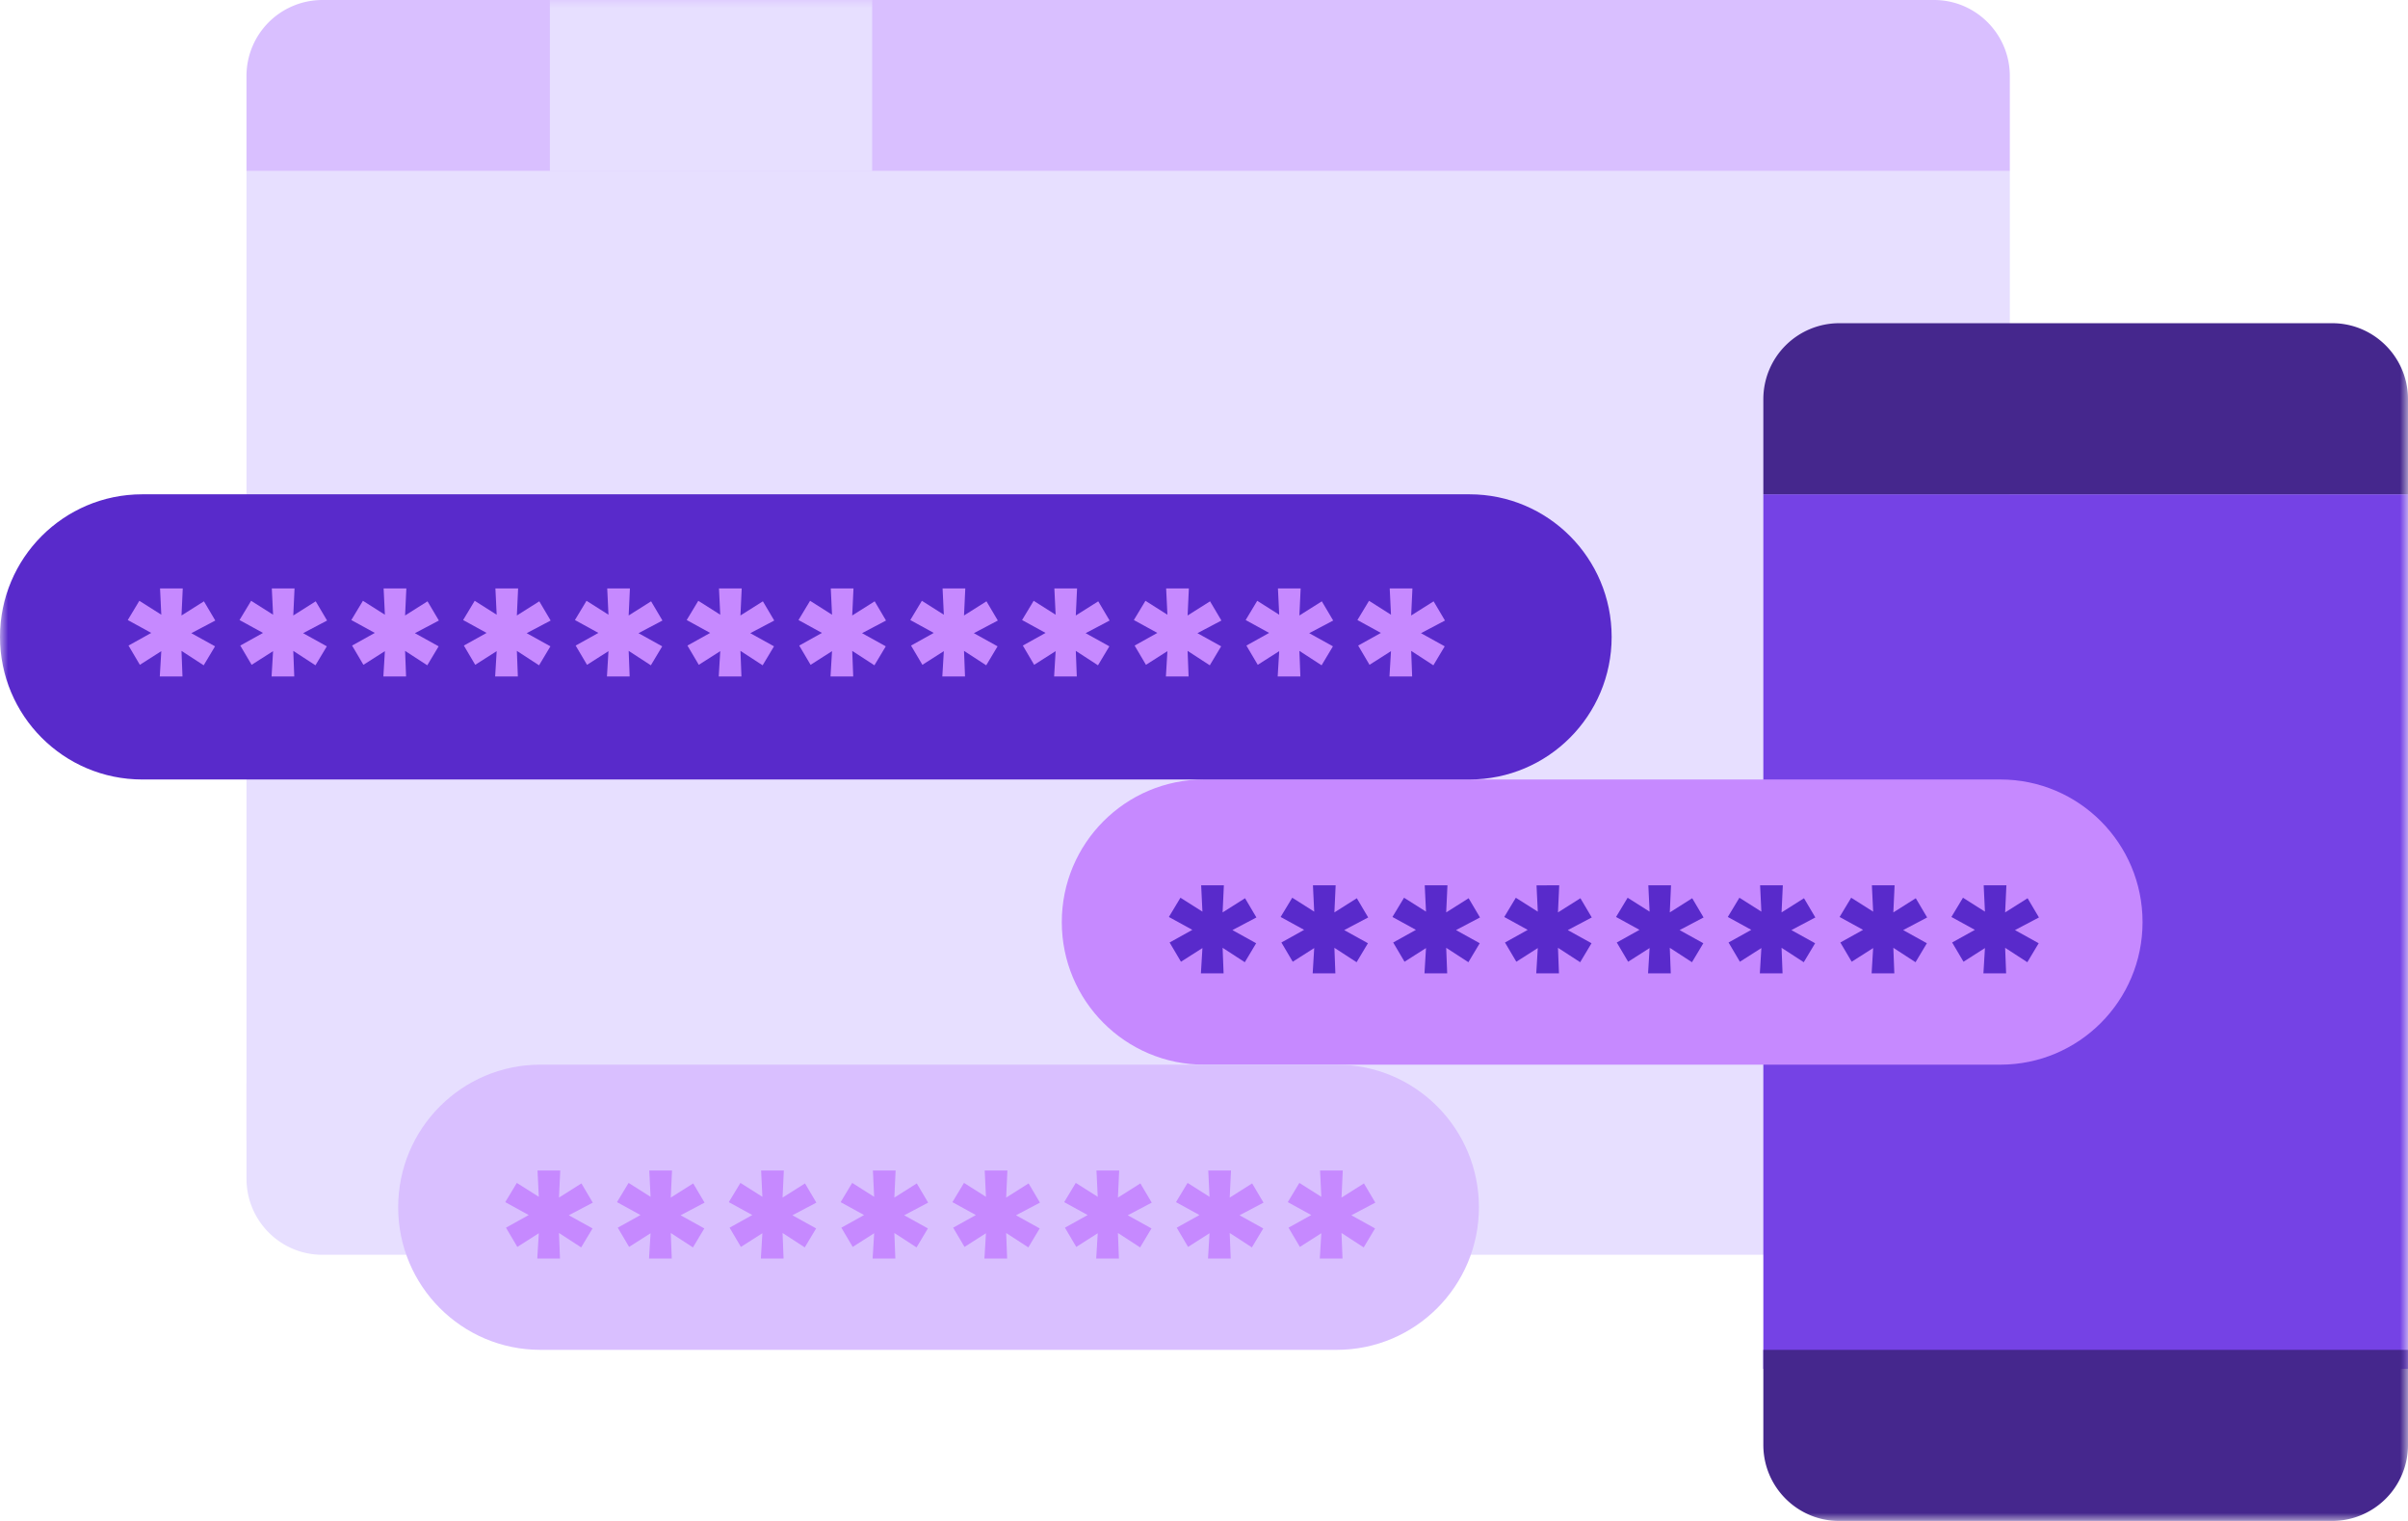 <svg height="96" width="152" xmlns="http://www.w3.org/2000/svg" xmlns:xlink="http://www.w3.org/1999/xlink"><mask id="a" fill="#fff"><path d="m0 96h152v-96h-152z" fill="#fff" fill-rule="evenodd"/></mask><g fill="none" fill-rule="evenodd"><path d="m15.56 72h111.306v-61.2h-111.306z" fill="#e7dfff"/><path d="m20.346 0a4.794 4.794 0 0 0 -4.787 4.8v6h111.307v-6c0-2.65-2.143-4.8-4.787-4.8h-101.733z" fill="#d9bfff"/><path d="m122.079 79.2a4.794 4.794 0 0 0 4.787-4.8v-6h-111.306v6c0 2.65 2.144 4.8 4.787 4.8h101.733z" fill="#e7dfff"/><path d="m111.307 86.4h40.693v-55.2h-40.693z" fill="#7542e5" mask="url(#a)"/><path d="m116.094 20.4a4.794 4.794 0 0 0 -4.787 4.8v6h40.693v-6c0-2.65-2.144-4.8-4.787-4.8zm31.119 75.6a4.794 4.794 0 0 0 4.787-4.8v-6h-40.693v6c0 2.65 2.144 4.8 4.787 4.8z" fill="#45278d" mask="url(#a)"/><path d="m34.709 10.8h20.346v-10.8h-20.345z" fill="#e7dfff" mask="url(#a)"/><path d="m76 67.2h50.268c4.958 0 8.976-4.03 8.976-9s-4.018-9-8.976-9h-50.268c-4.959 0-8.976 4.03-8.976 9s4.017 9 8.976 9" fill="#c689ff" mask="url(#a)"/><path d="m34.11 85.2h50.268c4.959 0 8.976-4.03 8.976-9s-4.017-9-8.976-9h-50.268c-4.958 0-8.976 4.03-8.976 9s4.018 9 8.976 9" fill="#d9bfff" mask="url(#a)"/><path d="m8.976 49.2h83.78c4.958 0 8.976-4.03 8.976-9s-4.018-9-8.976-9h-83.78c-4.958 0-8.976 4.03-8.976 9s4.018 9 8.976 9" fill="#592acb" mask="url(#a)"/><path d="m35.364 73.88-.079 1.71 1.416-.895.717 1.213-1.513.798 1.498.83-.717 1.198-1.4-.91.062 1.613h-1.433l.096-1.597-1.354.863-.717-1.214 1.434-.798-1.48-.814.73-1.214 1.387.878-.08-1.66zm7.056 0-.079 1.71 1.416-.895.717 1.213-1.513.798 1.498.83-.717 1.198-1.4-.91.062 1.613h-1.434l.096-1.597-1.355.863-.716-1.214 1.434-.798-1.482-.814.733-1.214 1.386.878-.08-1.66zm7.058 0-.08 1.71 1.416-.895.717 1.213-1.512.798 1.497.83-.717 1.198-1.4-.91.062 1.613h-1.433l.096-1.597-1.355.863-.716-1.214 1.434-.798-1.482-.814.733-1.214 1.386.878-.08-1.66zm7.056 0-.08 1.71 1.417-.895.717 1.213-1.513.798 1.497.83-.717 1.198-1.4-.91.062 1.613h-1.433l.096-1.597-1.354.863-.716-1.214 1.433-.798-1.48-.814.731-1.214 1.386.878-.079-1.66zm7.056 0-.078 1.71 1.416-.895.717 1.213-1.513.798 1.497.83-.717 1.198-1.4-.91.062 1.613h-1.433l.096-1.597-1.353.863-.717-1.214 1.433-.798-1.48-.814.731-1.214 1.386.878-.079-1.66zm7.057 0-.08 1.71 1.417-.895.717 1.213-1.513.798 1.497.83-.717 1.198-1.4-.91.062 1.613h-1.433l.096-1.597-1.355.863-.715-1.214 1.433-.798-1.481-.814.732-1.214 1.386.878-.08-1.66zm7.056 0-.079 1.71 1.416-.895.717 1.213-1.513.798 1.497.83-.717 1.198-1.4-.91.062 1.613h-1.432l.095-1.597-1.353.863-.717-1.214 1.434-.798-1.48-.814.73-1.214 1.386.878-.079-1.66zm7.057 0-.079 1.71 1.416-.895.717 1.213-1.513.798 1.497.83-.717 1.198-1.4-.91.062 1.613h-1.432l.095-1.597-1.353.863-.717-1.214 1.434-.798-1.48-.814.73-1.214 1.386.878-.079-1.66z" fill="#c689ff" mask="url(#a)"/><path d="m77.254 55.88-.079 1.71 1.416-.895.717 1.213-1.513.798 1.497.83-.716 1.198-1.4-.91.061 1.613h-1.432l.096-1.597-1.354.863-.717-1.214 1.434-.798-1.48-.814.73-1.214 1.387.878-.08-1.66zm7.056 0-.079 1.71 1.416-.895.717 1.213-1.513.798 1.497.83-.716 1.198-1.4-.91.061 1.613h-1.432l.096-1.597-1.355.863-.716-1.214 1.434-.798-1.482-.814.733-1.214 1.386.878-.08-1.66zm7.057 0-.079 1.71 1.416-.895.717 1.213-1.513.798 1.498.83-.717 1.198-1.4-.91.062 1.613h-1.433l.096-1.597-1.355.863-.716-1.214 1.434-.798-1.482-.814.733-1.214 1.386.878-.08-1.66zm7.056 0-.079 1.71 1.416-.895.717 1.213-1.513.798 1.498.83-.717 1.198-1.4-.91.062 1.613h-1.433l.096-1.597-1.354.863-.716-1.213 1.434-.798-1.48-.814.73-1.214 1.387.878-.08-1.66zm7.057 0-.078 1.71 1.415-.895.717 1.213-1.512.798 1.497.83-.717 1.198-1.4-.91.062 1.613h-1.433l.096-1.597-1.354.863-.717-1.214 1.434-.798-1.48-.814.731-1.214 1.386.878-.079-1.66zm7.057 0-.08 1.71 1.416-.895.717 1.213-1.512.798 1.497.83-.717 1.198-1.4-.91.062 1.613h-1.433l.096-1.597-1.355.863-.716-1.214 1.434-.798-1.481-.814.732-1.214 1.386.878-.08-1.66zm7.056 0-.08 1.71 1.417-.895.717 1.213-1.513.798 1.497.83-.717 1.198-1.4-.91.062 1.613h-1.433l.096-1.597-1.354.863-.716-1.214 1.433-.798-1.48-.814.731-1.214 1.386.878-.079-1.66zm7.057 0-.08 1.71 1.417-.895.717 1.213-1.513.798 1.497.83-.717 1.198-1.4-.91.062 1.613h-1.433l.096-1.597-1.353.863-.717-1.214 1.434-.798-1.481-.814.731-1.214 1.386.878-.079-1.66z" fill="#592acb" mask="url(#a)"/><path d="m11.536 37.139-.079 1.709 1.416-.894.717 1.213-1.513.798 1.497.83-.717 1.198-1.4-.91.062 1.613h-1.432l.095-1.597-1.353.863-.717-1.215 1.434-.798-1.48-.813.73-1.215 1.386.879-.079-1.661zm7.056 0-.079 1.709 1.416-.894.717 1.213-1.513.798 1.497.83-.717 1.198-1.4-.91.062 1.613h-1.432l.095-1.597-1.354.863-.716-1.215 1.434-.798-1.482-.813.733-1.215 1.385.879-.08-1.661zm7.058 0-.08 1.709 1.416-.894.717 1.213-1.513.798 1.498.83-.717 1.198-1.4-.91.062 1.613h-1.433l.096-1.597-1.355.863-.716-1.215 1.434-.798-1.482-.813.733-1.215 1.386.879-.08-1.661zm7.055 0-.079 1.709 1.416-.894.717 1.213-1.513.798 1.498.83-.717 1.198-1.4-.91.062 1.613h-1.433l.096-1.597-1.354.863-.717-1.215 1.434-.798-1.48-.813.73-1.215 1.387.879-.08-1.661zm7.058 0-.08 1.709 1.416-.894.717 1.213-1.512.798 1.497.83-.717 1.198-1.4-.91.062 1.613h-1.433l.096-1.597-1.354.863-.717-1.215 1.434-.798-1.48-.813.731-1.215 1.386.879-.079-1.661zm7.056 0-.08 1.709 1.417-.894.716 1.213-1.512.798 1.497.83-.717 1.198-1.4-.91.062 1.613h-1.433l.096-1.597-1.355.863-.716-1.215 1.434-.798-1.481-.813.732-1.215 1.386.879-.08-1.661zm7.056 0-.08 1.709 1.417-.894.716 1.213-1.512.798 1.497.83-.717 1.198-1.4-.91.062 1.613h-1.433l.096-1.597-1.354.863-.717-1.215 1.434-.798-1.48-.813.731-1.215 1.386.879-.079-1.661zm7.057 0-.08 1.709 1.417-.894.717 1.213-1.513.798 1.497.83-.717 1.198-1.4-.91.062 1.613h-1.432l.095-1.597-1.353.863-.717-1.215 1.434-.798-1.481-.813.731-1.215 1.386.879-.079-1.661zm7.056 0-.08 1.709 1.417-.894.717 1.213-1.513.798 1.497.83-.717 1.198-1.4-.91.062 1.613h-1.431l.095-1.597-1.355.863-.715-1.215 1.434-.798-1.482-.813.732-1.215 1.386.879-.08-1.661zm7.057 0-.079 1.709 1.416-.894.717 1.213-1.513.798 1.497.83-.717 1.198-1.4-.91.062 1.613h-1.432l.095-1.597-1.354.863-.716-1.215 1.434-.798-1.482-.813.732-1.215 1.386.879-.08-1.661zm7.056 0-.079 1.709 1.416-.894.717 1.213-1.513.798 1.497.83-.716 1.198-1.4-.91.061 1.613h-1.432l.096-1.597-1.354.863-.717-1.215 1.434-.798-1.48-.813.73-1.215 1.387.879-.08-1.661zm7.056 0-.079 1.709 1.416-.894.717 1.213-1.513.798 1.497.83-.716 1.198-1.4-.91.061 1.613h-1.432l.096-1.597-1.355.863-.716-1.215 1.434-.798-1.482-.813.733-1.215 1.386.879-.08-1.661z" fill="#c689ff" mask="url(#a)"/></g></svg>
